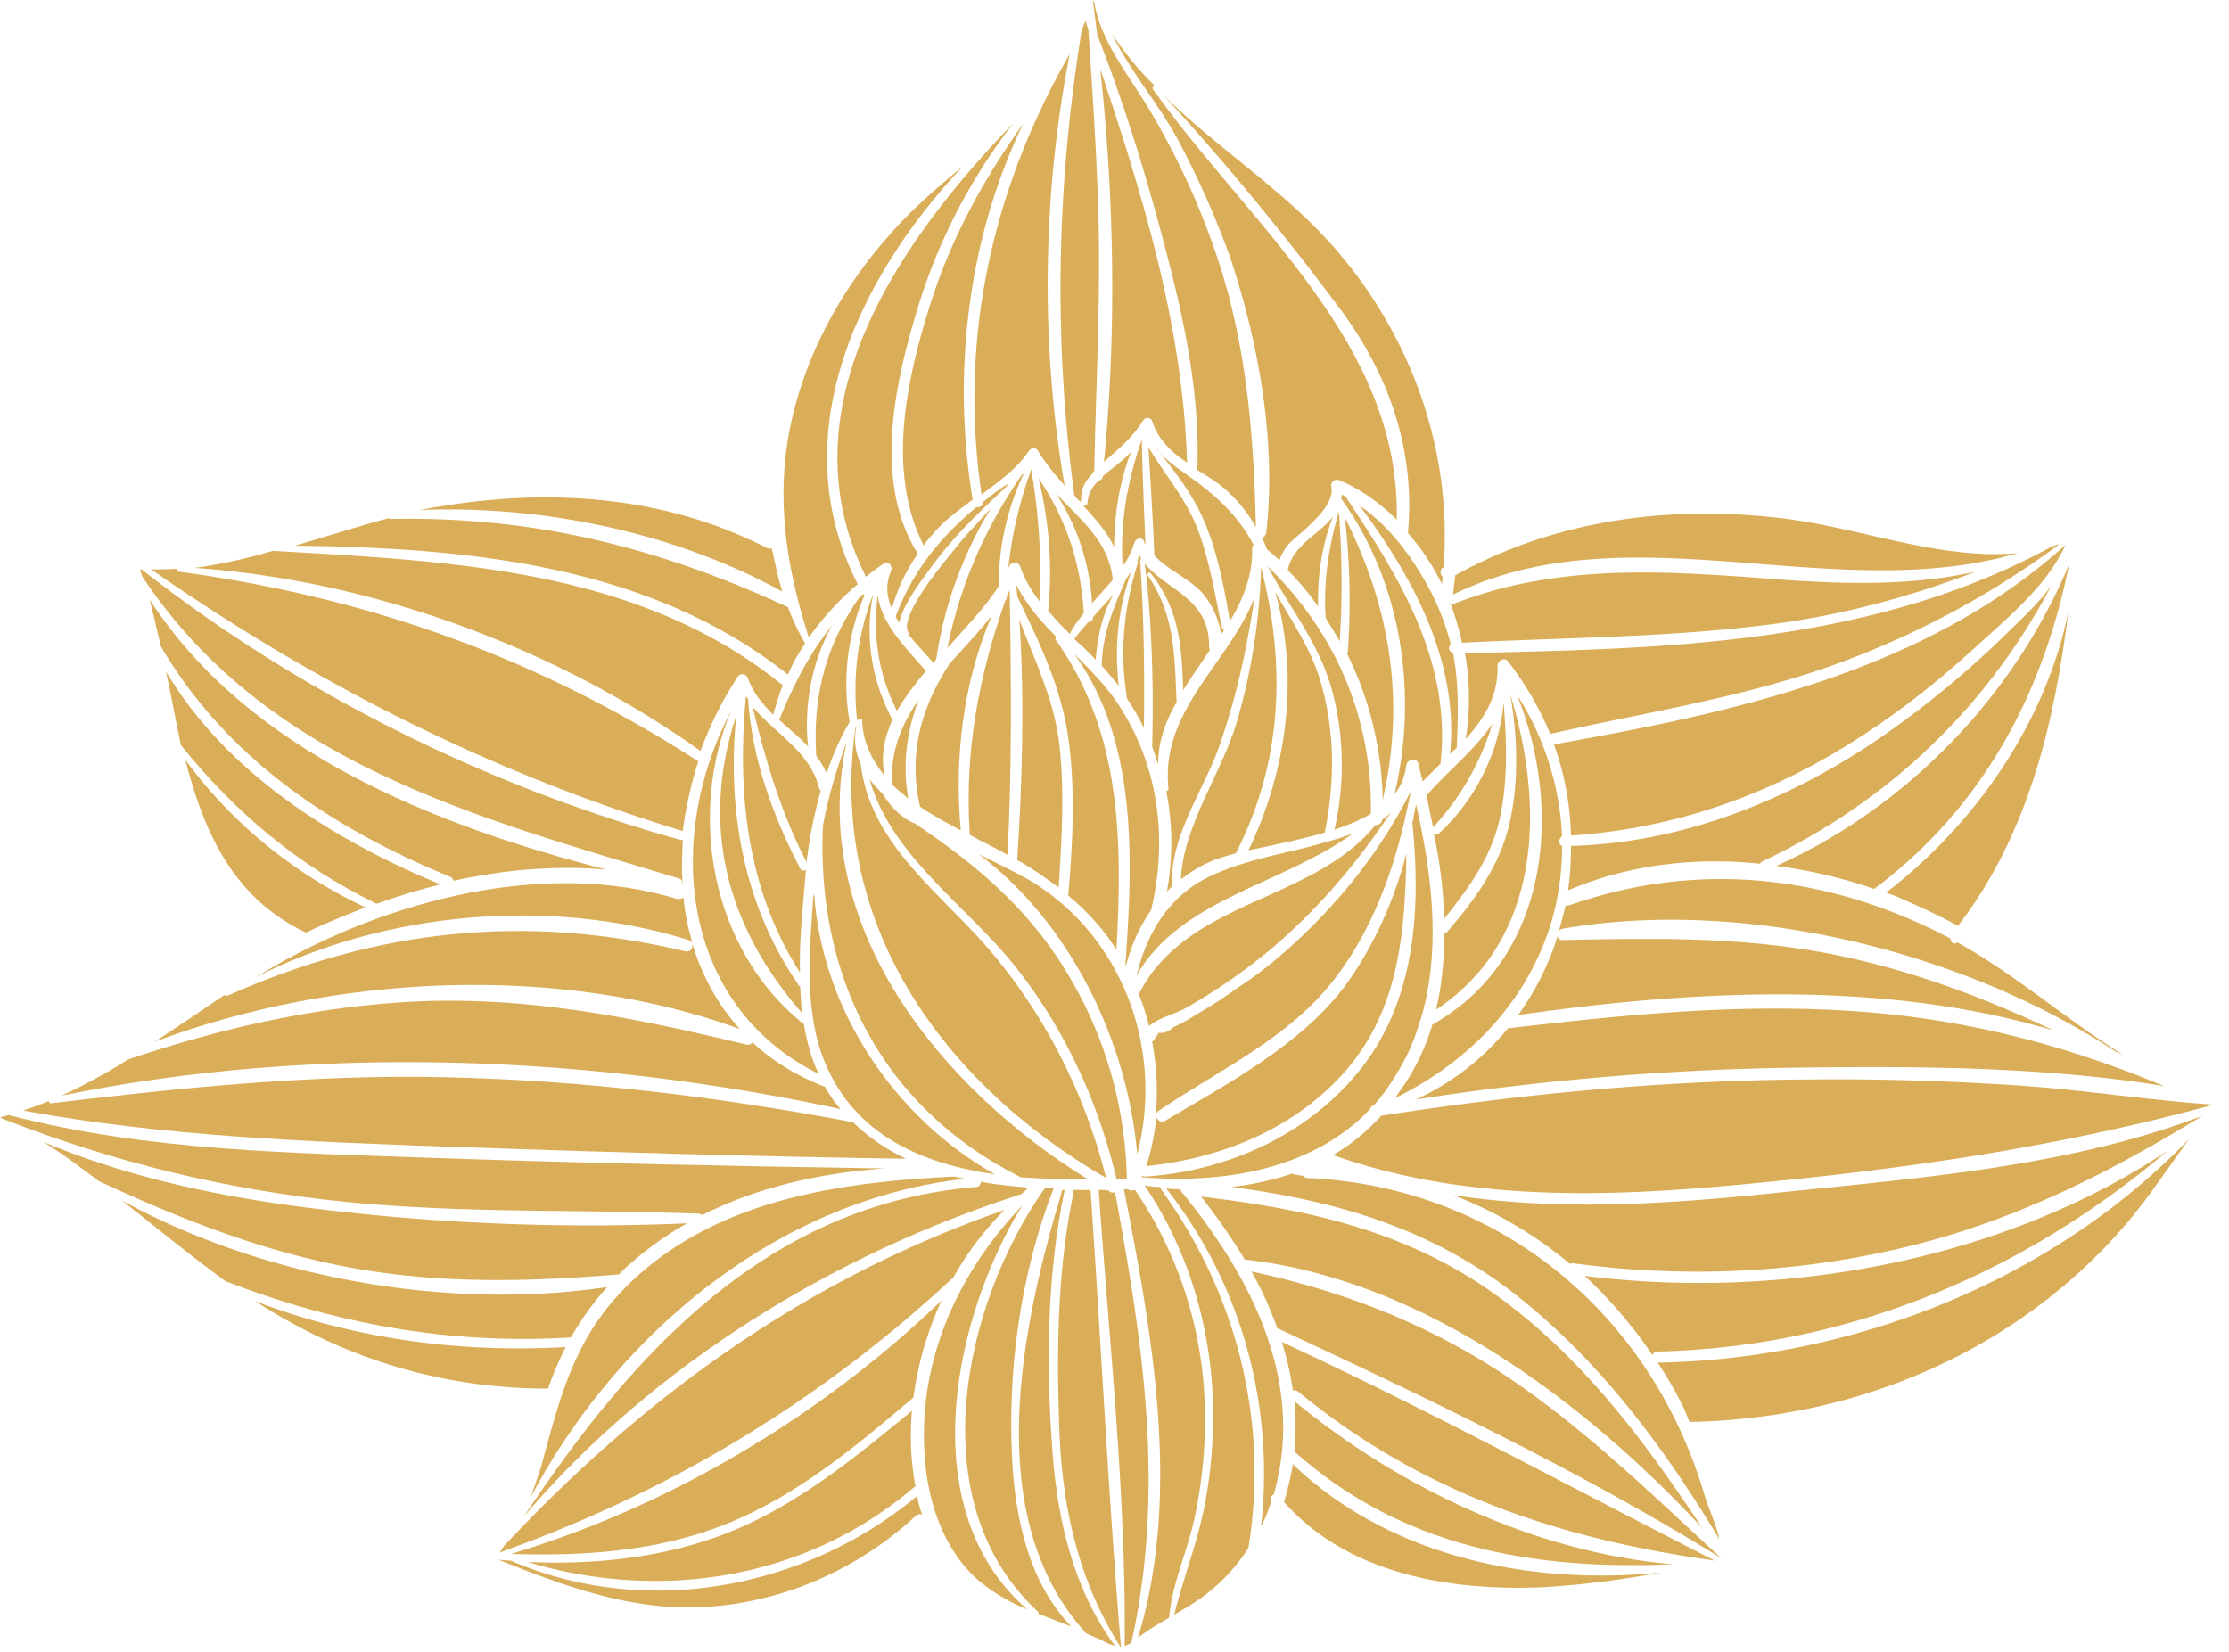 <svg width="85" height="63" fill="none" xmlns="http://www.w3.org/2000/svg"><path d="M78.877 23.326c-.537 4.27-1.526 8.482-4.212 11.988-.65-.367-1.33-.678-2.036-.99-.226-.113-.48-.197-.707-.282 3.421-2.63 6.079-6.475 6.955-10.716z" fill="#DAAE59"/><path d="M78.904 21.516c-.989 4.948-3.307 9.302-7.435 12.384a18.837 18.837 0 00-3.732-.876c4.976-2.234 9.075-6.475 11.168-11.508z" fill="#DAAE59"/><path d="M78.227 22.336c-2.46 4.637-6.192 8.228-11.026 10.518-.056.028-.056.056-.085.085-2.488-.255-5.004.028-7.322 1.017.085-.565.113-1.13.113-1.696 4.213-.113 8.199-1.696 11.676-4.043a36.886 36.886 0 004.75-3.873c.65-.65 1.357-1.273 1.894-2.008z" fill="#DAAE59"/><path d="M59.258 28.387c6.898-1.216 14.192-2.8 19.507-7.606-.678 1.499-2.092 2.686-3.28 3.76-1.413 1.301-2.911 2.517-4.551 3.563-3.336 2.177-7.068 3.506-11.026 3.76a11.143 11.143 0 00-.65-3.477z" fill="#DAAE59"/><path d="M55.864 24.909c7.69-.17 15.493-.311 22.391-4.072.085-.028.198-.056.283-.085a33.567 33.567 0 01-9.019 4.75c-3.392 1.16-6.926 1.697-10.404 2.489a11.983 11.983 0 00-1.611-2.771c-.113-.17-.396-.029-.396.17.029 1.159-.509 2.007-1.215 2.798a9.83 9.83 0 00-.029-3.28z" fill="#DAAE59"/><path d="M55.3 22.986c.057.056.114.056.17.028 3.732-1.442 7.492-1.272 11.394-.99 2.827.227 5.71.396 8.481-.226-2.573.99-5.23 1.697-8 2.036-3.846.48-7.747.48-11.592.679a10.406 10.406 0 00-.452-1.527z" fill="#DAAE59"/><path d="M67.934 19.763c2.94.34 6.05 1.611 9.019 1.329-7.011 2.064-14.843-1.697-21.543 1.583.028-.254.057-.509.085-.735 3.817-2.12 8.142-2.686 12.44-2.177zm-4.719 32.204c7.492-.141 15.04-3.11 20.27-8.538-.762 1.046-1.47 2.12-2.29 3.11a20.833 20.833 0 01-4.749 4.156c-3.59 2.29-7.746 3.45-12.015 3.534-.085-.17-.141-.367-.226-.537a15.048 15.048 0 00-.99-1.725z" fill="#DAAE59"/><path d="M82.666 43.88c-5.485 4.666-12.157 7.493-19.451 7.663-.113 0-.17.057-.198.142a17.482 17.482 0 00-2.375-2.828c-.056-.056-.141-.113-.198-.198 7.436.933 15.86-.537 22.222-4.778z" fill="#DAAE59"/><path d="M83.993 42.551c-3.421 2.093-6.899 3.874-10.857 4.892-4.297 1.102-8.736 1.329-13.146.735-.056 0-.085 0-.113.028a15.881 15.881 0 00-4.467-2.63c4.043.623 8.227.34 12.327-.084 5.428-.566 11.138-.99 16.256-2.94zm.426-.423c-5.598 1.527-11.167 2.375-16.935 2.94-5.57.566-11.308.877-16.651-1.017a7.769 7.769 0 001.837-1.499c5.428-.848 10.885-1.357 16.37-1.385 2.628-.028 5.258.056 7.887.226 2.516.17 5.004.566 7.492.735z" fill="#DAAE59"/><path d="M70.736 38.565c4.156.283 8.001 1.273 11.79 2.856-4.496-.735-9.302-.763-13.769-.707a103.34 103.34 0 00-14.758 1.216 9.842 9.842 0 003.506-2.714c4.41-.51 8.793-.962 13.231-.65z" fill="#DAAE59"/><path d="M57.899 38.707c.65-.905 1.16-1.923 1.498-2.997.029.085.085.141.17.141 3.732-.085 7.294-.141 10.97.679 2.742.622 5.286 1.583 7.774 2.77-6.503-1.95-13.853-1.526-20.412-.593z" fill="#DAAE59"/><path d="M59.454 35.484c.085-.311.17-.65.255-.962.056.029.084.029.14 0 4.92-1.724 9.924-1.159 14.532 1.273 0 .141.142.254.255.141 2.205 1.216 4.184 2.969 6.333 4.298-.113-.057-.198-.085-.311-.142-5.853-3.845-14.22-5.88-21.12-4.665-.027.029-.056.057-.084.057zM57.53 49.168c-3.194-2.403-6.728-3.393-10.573-3.902a10.968 10.968 0 002.318-.509c.113.057.255.057.396.085h.028c.029.057.113.085.198.085 7.266.34 13.062 5.174 15.097 12.073.17.565.453 1.13.566 1.696-2.149-3.59-4.693-6.983-8.03-9.528z" fill="#DAAE59"/><path d="M47.468 48.037a24.193 24.193 0 00-1.668-2.403c4.297.509 8.17 1.385 11.676 4.071 3.054 2.319 5.344 5.4 7.436 8.567-4.552-4.891-10.743-9.5-17.444-10.235 0-.028 0-.028 0 0z" fill="#DAAE59"/><path d="M65.646 59.43c-5.343-3.307-11.14-6.078-16.85-8.736-.028-.028-.056-.028-.085-.028a13.607 13.607 0 00-.99-2.177c3.422.735 6.531 1.922 9.5 3.845 3.138 2.064 5.71 4.609 8.425 7.097.028 0 .028 0 0 0zM49.5 53.07a.174.174 0 00-.197-.028 11.087 11.087 0 00-.424-1.866c5.598 2.6 11.026 5.541 16.51 8.34-5.908-.82-11.167-2.572-15.888-6.446z" fill="#DAAE59"/><path d="M49.363 53.437c3.958 3.28 9.188 5.768 14.418 6.22-5.286.226-10.29-.622-14.418-4.297.056-.65.056-1.3 0-1.923z" fill="#DAAE59"/><path d="M49.304 55.84c3.675 3.535 9.075 4.638 14.051 4.129-1.527.282-3.053.48-4.58.565-3.506.142-7.379-.509-9.81-3.251.141-.481.254-.962.34-1.442zm-1.213 2.375c.51-4.608-.735-9.217-3.618-12.892.17.028.367.028.537.028 0 .028.028.085.056.113 2.432 2.969 4.467 6.7 3.704 10.688a9.18 9.18 0 01-.198.848c-.085.028-.141.113-.085.198a5.025 5.025 0 01-.396 1.017z" fill="#DAAE59"/><path d="M44.27 45.35c2.884 3.987 4.128 8.822 3.336 13.685a6.94 6.94 0 01-1.95 2.008c-.283.198-.594.367-.877.537.368-1.499.961-2.94 1.216-4.496.254-1.413.31-2.855.226-4.269-.198-2.714-1.046-5.344-2.573-7.606.198.029.396.057.594.057.028.056.028.056.028.085z" fill="#DAAE59"/><path d="M43.282 45.38a15.419 15.419 0 012.658 8.142 17.806 17.806 0 01-.396 4.411c-.282 1.272-.848 2.46-.961 3.76-.283.17-.594.34-.877.538-.113.084-.197.141-.31.226 1.668-5.485.537-11.62-.538-17.106H43a.335.335 0 00.282.029z" fill="#DAAE59"/><path d="M42.888 62.768c.056-5.796-.594-11.62-.99-17.388h.255c.056.028.085.028.113 0 .056.113.17.113.254.084 1.075 5.797 1.923 11.366.622 17.19a.999.999 0 01-.254.114zM41.587 45.38c.396 5.796.678 11.62 1.159 17.416h-.028c-1.584-2.516-2.205-5.259-2.319-8.227-.113-2.97-.084-6.136.538-9.076 0-.057 0-.085-.029-.113h.679z" fill="#DAAE59"/><path d="M40.595 45.408c-.679 3.223-.707 6.757-.453 10.037.198 2.601.82 5.203 2.375 7.323-.141-.028-.31-.113-.537-.226-.198-.085-.368-.17-.566-.255-4.042-4.439-2.46-11.733-.904-16.907h.113c-.028 0-.028 0-.028.028z" fill="#DAAE59"/><path d="M38.592 55.586c.113 2.319.65 4.778 2.262 6.446-.424-.17-.82-.31-1.244-.48 0-.029 0-.057-.028-.085-4.495-4.156-2.884-11.677.254-16.144h.34c-1.245 3.223-1.753 6.842-1.584 10.263z" fill="#DAAE59"/><path d="M38.983 45.973c-2.714 4.44-4.128 11.677.198 15.41a7.16 7.16 0 01-1.894-1.132c-1.386-1.244-1.951-3.138-2.036-4.92-.198-3.562 1.329-6.842 3.732-9.358zM34.912 57.82c-2.149 1.98-4.891 3.224-7.803 3.45-2.855.226-5.485-.736-8.086-1.782.142 0 .311.029.453.029 5.145 2.233 11.252 1.074 15.492-2.46.057.254.114.48.198.707-.084-.029-.17-.029-.254.056z" fill="#DAAE59"/><path d="M28.13 58.3c2.488-1.074 4.58-2.8 6.643-4.495-.056.706-.056 1.441.029 2.148a6.6 6.6 0 00.113.735c-.028 0-.057.029-.057.029-4.099 3.506-9.64 4.382-14.73 2.855 2.715.113 5.486-.198 8.002-1.272z" fill="#DAAE59"/><path d="M35.907 49.592a12.97 12.97 0 00-1.075 3.704c-2.233 1.895-4.495 3.789-7.237 4.863-2.601 1.018-5.372 1.188-8.114 1.103 6.05-1.81 11.846-5.259 16.426-9.67z" fill="#DAAE59"/><path d="M38.309 46.143a11.647 11.647 0 00-1.951 2.573c-5.09 4.722-10.743 8.143-17.302 10.49l.17-.255c5.4-5.768 11.59-10.207 19.083-12.808z" fill="#DAAE59"/><path d="M38.93 45.548c-7.153 2.29-14.023 6.503-18.942 12.271 4.156-6.248 9.301-11.903 17.245-12.553.113 0 .17-.113.17-.198.594.113 1.216.17 1.81.226-.086.085-.17.17-.283.254z" fill="#DAAE59"/><path d="M36.811 44.955c-7.152.791-13.287 5.909-16.595 12.186.198-.538.396-1.075.537-1.64.594-2.206 1.16-4.241 2.714-5.994 3.308-3.676 8.255-4.41 12.92-4.637l.424.085zM9.727 49.62c3.76 1.442 7.802 1.98 11.845 1.753a13.03 13.03 0 00-.622 1.442c-.028.056-.028.113-.056.141-4.071 0-7.803-1.159-11.167-3.336zm13.427-.537a11.44 11.44 0 00-1.385 1.923c-4.58.283-8.962-.509-13.174-2.149-1.357-.99-2.658-2.064-3.958-3.082 5.4 2.97 12.44 4.213 18.517 3.308z" fill="#DAAE59"/><path d="M26.205 46.651a12.4 12.4 0 00-2.15 1.527c-.169.141-.31.283-.451.424-3.45.283-6.785.368-10.206-.254-3.393-.622-6.531-1.866-9.64-3.308-.708-.538-1.386-1.047-2.121-1.499 3.42 1.442 7.124 2.177 10.8 2.601a85.65 85.65 0 0013.768.51z" fill="#DAAE59"/><path d="M33.728 44.56c-2.432.17-4.835.707-6.955 1.781-.028-.028-.056-.028-.113-.056-4.523-.17-9.019 0-13.514-.453C8.651 45.38 4.382 44.334.17 42.694L0 42.609l.34-.085c5.286 1.386 10.884 1.442 16.34 1.64 5.683.198 11.365.311 17.048.396z" fill="#DAAE59"/><path d="M17.273 43.739C11.76 43.54 6.275 43.343.875 42.353c.34-.113.679-.226.99-.367 0 .056.028.113.113.085 5.004-.594 9.952-1.103 14.984-.99 5.202.113 10.347.735 15.464 1.697h.085c.594.593 1.272 1.046 2.036 1.413-5.768-.085-11.507-.254-17.274-.452z" fill="#DAAE59"/><path d="M28.466 39.838c.114.028.17-.029.227-.085.763.707 1.668 1.272 2.77 1.696.17.311.368.594.594.849-9.584-2.064-20.073-2.489-29.713-.51a22.165 22.165 0 002.544-1.385c3.789-1.272 7.605-2.12 11.62-2.233 4.127-.085 7.972.706 11.959 1.668z" fill="#DAAE59"/><path d="M26.12 36.275c.198.057.311-.113.283-.282.367 1.215.961 2.318 1.81 3.251-6.87-2.516-15.437-2.092-22.307.48.905-.593 1.781-1.187 2.658-1.78.028.028.056.056.113.028 5.71-2.545 11.337-3.139 17.443-1.697z" fill="#DAAE59"/><path d="M26.066 34.24c.056.593.17 1.159.339 1.724-.029-.056-.085-.085-.142-.113-5.258-1.64-11.563-1.102-16.51 1.414.198-.113.424-.255.622-.368 4.438-2.573 10.46-4.156 15.493-2.6.056-.03.141-.03.198-.057zm3.764-11.678c-4.1-2.262-9.16-3.308-13.853-3.11.197-.028.424-.085.65-.113 4.269-.735 8.707-.452 12.609 1.555.085.029.141.029.198.029.113.508.226 1.074.395 1.64z" fill="#DAAE59"/><path d="M30.05 23.156c.17.48.396.933.65 1.385-.254.368-.48.764-.65 1.188-5.315-4.213-12.241-4.835-18.8-4.92 1.187-.34 2.375-.735 3.562-1.046.029 0 .029.028.057.028 5.456-.113 10.234 1.075 15.181 3.365z" fill="#DAAE59"/><path d="M10.402 21.007c6.729.396 13.853.65 19.366 5.061.028.029.056.029.085.057-.142.367-.255.735-.368 1.13-.395-.395-.763-.82-.96-1.385-.057-.17-.284-.226-.397-.056a13.906 13.906 0 00-1.413 2.827c-5.513-3.93-12.496-6.503-19.281-6.983a20.506 20.506 0 002.968-.65z" fill="#DAAE59"/><path d="M26.036 31.695c-7.322-2.234-14.022-5.626-20.27-9.98.31 0 .65 0 .96-.029 0 .057.03.085.086.113 7.265.99 13.683 3.28 19.818 7.238a15.04 15.04 0 00-.594 2.658z" fill="#DAAE59"/><path d="M5.4 21.714c6.05 4.75 13.147 8.256 20.554 10.32h.085c-.028.566-.057 1.131 0 1.696h-.028c.028-.084 0-.197-.113-.226-7.747-2.346-15.72-4.382-20.469-11.507l-.085-.255c0-.028.029-.028.057-.028z" fill="#DAAE59"/><path d="M23.126 33.165c-1.922-.17-3.901 0-5.824.424-.028-.056-.056-.113-.113-.141-4.552-1.866-8.566-4.552-11.054-8.793-.141-.594-.283-1.216-.424-1.781 3.76 5.796 10.828 8.595 17.415 10.291z" fill="#DAAE59"/><path d="M6.332 25.616c2.318 3.874 6.332 6.39 10.46 8.115-.82.198-1.64.452-2.431.735-2.969-1.442-5.4-3.478-7.464-6.05-.198-.934-.368-1.895-.565-2.8z" fill="#DAAE59"/><path d="M7.07 28.98c1.753 2.404 4.156 4.355 6.87 5.627-.678.255-1.357.538-1.979.82-.085.057-.198.085-.283.142-2.77-1.301-3.9-3.817-4.608-6.588zm47.579 2.574c-.085-.424-.17-.82-.255-1.216.029 0 .029-.028.029-.028.82-.933 1.837-1.725 2.488-2.714a10.156 10.156 0 01-2.262 3.958z" fill="#DAAE59"/><path d="M55.104 35.003s-.029 0-.029.028a17.932 17.932 0 00-.395-3.223c.056.028.113.028.198-.028 1.385-1.273 2.318-3.139 2.46-5.005.112 1.442.169 2.884-.114 4.298-.31 1.555-1.159 2.714-2.12 3.93z" fill="#DAAE59"/><path d="M57.589 26.464c1.329 4.298 1.215 9.358-2.827 12.044.226-.933.31-1.922.31-2.912.029 0 .057-.028.114-.056 1.046-1.216 2.007-2.517 2.375-4.128.367-1.584.31-3.336.028-4.948z" fill="#DAAE59"/><path d="M54.62 39.074c4.468-2.516 5.005-8.199 3.224-12.581a10.881 10.881 0 011.724 5.4c-.141.085-.141.31 0 .367 0 1.131-.17 2.234-.537 3.308-1.018 2.884-3.138 4.977-5.824 6.306.028-.057.057-.085.085-.142a8.378 8.378 0 001.329-2.658z" fill="#DAAE59"/><path d="M54 30.676c.622 2.715.961 5.599.17 8.228 0 .028-.029.028-.029.056a7.7 7.7 0 01-.876 1.98 7.855 7.855 0 01-.877 1.215c-.084.029-.14.085-.14.142-2.178 2.29-5.542 2.855-8.68 2.601h-.028c0-.028 0-.028.028-.057.028.029.056.029.113.029 2.997-.198 5.994-1.499 7.972-3.817 2.319-2.686 2.545-6.277 2.206-9.67.056-.226.084-.48.141-.707z" fill="#DAAE59"/><path d="M53.634 32.543c-.056 2.94-.254 5.853-2.261 8.228-1.951 2.262-4.75 3.393-7.662 3.704.198-.594.31-1.216.396-1.867.028.114.17.227.31.142 2.375-1.414 5.174-2.884 6.87-5.146 1.075-1.47 1.867-3.223 2.347-5.06z" fill="#DAAE59"/><path d="M49.758 35.596c1.64-1.583 3.024-3.392 4.042-5.428-.509 2.686-1.413 5.4-3.194 7.52-1.725 2.036-4.298 3.224-6.446 4.694-.028.029-.057.057-.085.113a10.09 10.09 0 00-.141-2.77c.028-.029.056-.029.084-.085.029-.057.085-.113.114-.17.028-.028.028-.056.028-.085a.645.645 0 00.565-.198c.283-.141.566-.282.82-.452.537-.311 1.074-.65 1.583-1.018.962-.622 1.81-1.329 2.63-2.12z" fill="#DAAE59"/><path d="M53.037 30.988c-1.272 1.894-2.714 3.62-4.467 5.118a21.75 21.75 0 01-3.42 2.375c-.312.17-.962.339-1.33.65a8.731 8.731 0 00-.395-1.216c1.837-3.619 6.644-3.506 9.018-6.446.114 0 .255-.057.255-.198.141-.113.254-.198.34-.283z" fill="#DAAE59"/><path d="M43.34 37.209c.396-1.64 1.244-3.054 2.8-3.79 1.243-.593 2.6-.82 3.9-1.158.51-.142 1.047-.283 1.556-.481-2.658 1.95-6.588 2.488-8.256 5.428zm.027 6.814c-.367-4.298-2.544-8.822-6.05-11.451.961.48 1.866.905 2.375 1.272 3.28 2.234 4.664 6.39 3.675 10.179z" fill="#DAAE59"/><path d="M42.575 44.955c-.678-2.855-1.894-5.541-3.675-7.86-1.866-2.46-4.891-4.354-5.74-7.38.142.199.34.396.51.566.282.48.678.877 1.159 1.103h.028c2.318 1.555 4.297 3.195 5.796 5.654a15.728 15.728 0 012.318 7.917h-.396z" fill="#DAAE59"/><path d="M32.655 27.736c-.113.51-.028.962.17 1.414.34 2.856 2.714 4.665 4.552 6.673 2.346 2.6 3.958 5.74 4.806 9.104-6.248-3.62-10.63-9.727-9.556-17.219 0 0 0 .028.028.028z" fill="#DAAE59"/><path d="M31.38 31.497c.198-1.075.509-2.15.905-3.195-1.499 6.955 3.562 13.203 9.216 16.681-.848 0-1.696-.028-2.572-.085-5.316-2.658-7.803-7.69-7.549-13.402z" fill="#DAAE59"/><path d="M31.043 34.042c.283 4.41 3.025 8.567 6.898 10.744-2.742-.396-5.315-1.47-6.474-4.241-.82-1.951-.594-4.298-.452-6.362.028-.056.028-.113.028-.141zm.17 6.898s0 .028.028.028c-5.315-2.63-5.908-9.02-3.364-13.854-1.668 3.987-.735 9.076 2.686 11.875.028.028.056.028.085.028.113.679.282 1.33.565 1.923z" fill="#DAAE59"/><path d="M30.51 37.604c.028.34.028.707.085 1.046-2.912-3.336-3.902-7.181-2.516-11.366-.368 3.591.282 7.238 2.346 10.235 0 .057.057.085.085.085z" fill="#DAAE59"/><path d="M30.507 33.108c.057.113.17.113.226.057l-.085 1.018c-.084.933-.17 1.922-.14 2.912-2.036-3.195-2.404-6.842-2.065-10.546.029.028.057.085.085.113.142 2.233.933 4.439 1.98 6.446z" fill="#DAAE59"/><path d="M31.296 30.168a17.077 17.077 0 00-.537 2.714c-.99-1.923-1.555-3.845-2.064-5.937.877 1.046 2.234 1.753 2.545 3.138.028.028.056.057.056.085zm.426-6.304c-.763 1.385-1.074 3.025-.905 4.608-.339-.367-.735-.678-1.102-1.018.537-1.328 1.159-2.544 2.007-3.59z" fill="#DAAE59"/><path d="M32.4 27.538c-.367.622-.65 1.273-.876 1.951-.113-.226-.226-.452-.396-.65v-.028c-.141-2.262.368-4.213 1.64-6.023.057-.056.113-.084.142-.14l.056.056a8.552 8.552 0 00-.565 4.834c-.029 0 0 0 0 0z" fill="#DAAE59"/><path d="M32.877 27.482c0-.085-.113-.113-.141-.028h-.056c-.17-1.697.028-3.252.621-4.807-.339 1.64-.056 3.336.735 4.807-.31.65-.452 1.357-.31 2.12-.481-.594-.82-1.272-.849-2.092z" fill="#DAAE59"/><path d="M34.206 27.115c-.707-1.386-.933-2.856-.735-4.41.141 1.102 1.103 2.035 1.838 2.883-.424.509-.82 1.018-1.103 1.527zm-.194 2.799c-.056-1.273.368-2.29 1.018-3.224-.452 1.188-.622 2.46-.396 3.76-.198-.169-.424-.338-.622-.536z" fill="#DAAE59"/><path d="M37.826 23.467c-1.102 2.545-1.442 5.457-1.187 8.2-.537-.283-1.075-.566-1.555-.905-.48-2.064.085-3.845 1.13-5.457.538-.594 1.103-1.187 1.612-1.838z" fill="#DAAE59"/><path d="M38.506 22.648c.056 3.336.085 6.644-.085 9.952-.452-.255-.933-.48-1.442-.763v-.057c-.198-3.138.34-5.966 1.357-8.878.028-.028.057-.056.057-.113v-.057c.028-.056.028-.084.056-.14.029-.03.029-.057.057-.086-.029.085 0 .113 0 .142zm1.895 5.767c.198 1.81.085 3.62-.028 5.429-.51-.368-1.018-.736-1.583-1.047.197-3.053.282-6.135.084-9.16.594 1.583 1.33 3.053 1.527 4.778z" fill="#DAAE59"/><path d="M42.575 36.219c-.085-.142-.198-.283-.283-.424a9.524 9.524 0 00-1.555-1.64c.17-2.008.282-4.015 0-6.023-.283-1.979-1.103-3.619-1.95-5.4 0-.141-.03-.282-.03-.424.397.764.934 1.386 1.528 1.98-.029.027-.057.084-.029.112 2.516 3.535 2.545 7.663 2.319 11.819z" fill="#DAAE59"/><path d="M42.916 36.784c.282-3.987.48-8.482-1.951-11.847.565.566 1.13 1.131 1.583 1.781 1.611 2.347 2.007 5.203 1.357 7.945v.029a6.595 6.595 0 00-.961 2.12s-.028 0-.028-.028zm-.453-14.109c-.424.735-.622 1.64-.678 2.488a10.829 10.829 0 00-.82-.791c.17-.226.34-.424.537-.65.085 0 .17-.057.17-.142v-.028c.254-.311.537-.594.791-.877zm-.451 2.715c.028-1.188.424-2.15.904-3.252v-.029c.085-.113.142-.198.227-.31-.51 1.413-.65 2.855-.481 4.354a15.609 15.609 0 00-.65-.764z" fill="#DAAE59"/><path d="M43.48 21.403c.141 2.12.17 4.241.141 6.362a9.003 9.003 0 00-.65-1.131v-.057c-.282-1.725-.113-3.45.424-5.118 0-.028 0-.056-.028-.084.028-.057.056-.113.085-.198.028.028.028.056.056.085 0 .056-.028.084-.028.141zm.287.538c1.046 1.527 1.018 3.054 1.103 4.835-.424.735-.707 1.498-.707 2.375-.084-.226-.141-.453-.226-.679.057-2.177 0-4.382-.226-6.53h.056c0-.03 0-.03 0 0z" fill="#DAAE59"/><path d="M45.119 26.323c-.057-1.668-.142-3.082-1.244-4.468-.029-.056-.114 0-.114.057h-.056c-.028-.141-.028-.283-.057-.424.905 1.074 2.488 1.329 2.46 3.195 0 .056.028.085.028.113-.339.509-.707 1.018-1.017 1.527zm10.178 2.432c.339-3.506-1.386-6.701-3.45-9.472 1.188.82 2.064 2.035 2.743 3.336.34.679.565 1.3.735 1.951-.113.113-.085.283.085.34.226 1.159.198 2.318.141 3.618a2 2 0 00-.254.227z" fill="#DAAE59"/><path d="M54.933 29.122l-.679.679-.17-.678c-.056-.255-.423-.17-.452.056-.056.424-.197.792-.452 1.103.905-3.789.283-8.03-2.007-11.225l-.029-.028c0-.057.029-.113.029-.17.056.028.085.057.141.085 2.092 3.138 4.043 6.277 3.619 10.178z" fill="#DAAE59"/><path d="M51.286 19.735c1.724 3.421 2.318 6.984 1.441 10.772a13.047 13.047 0 00-1.356-5.57c0-.028.028-.056.028-.084a28.15 28.15 0 00-.113-5.118zm-.226-.225c.113 1.64.14 3.279.028 4.947-.17-.31-.368-.594-.537-.905-.085-1.385.113-2.714.508-4.043zm-.795 3.618c-.34-.48-.735-.961-1.159-1.385.198-.961 1.187-1.357 1.724-2.036-.424 1.103-.593 2.262-.565 3.421zm-6.05-5.881c.226.254.48.452.791.678 1.216.848 2.12 1.583 2.8 2.856a.216.216 0 00-.057.141c.028 1.018-.34 1.923-.848 2.77-.227-1.328-.481-2.685-1.018-3.9-.424-.962-1.046-1.754-1.668-2.546z" fill="#DAAE59"/><path d="M45.829 22.59c-.537-.565-1.3-.848-1.81-1.413-.056-1.386-.14-2.743-.225-4.128.65 1.102 1.47 2.007 1.922 3.251.424 1.16.622 2.403.876 3.62 0 .056.057.084.085.112-.028.057-.085.113-.113.17a3.104 3.104 0 00-.735-1.612zm-2.29-5.823v-.057c.028 1.357.085 2.686.141 4.043a.215.215 0 01-.056-.113c-.085-.17-.311-.113-.368.057-.085.31-.226.565-.395.848-.029-.028-.029-.057-.057-.057-.085-1.64.198-3.166.735-4.721zm-1.051 4.099c-.282-.594-.735-1.102-1.187-1.583.085.028.17-.028.17-.113.028-.368.197-.622.424-.848.084 0 .14-.057.17-.17.254-.226.536-.424.79-.65.114-.085.199-.198.283-.283-.452 1.16-.65 2.403-.65 3.647zm-.053 1.244c-.255.311-.537.594-.792.905a8.574 8.574 0 00-1.385-4.213c.933 1.018 2.035 1.838 2.177 3.308z" fill="#DAAE59"/><path d="M39.605 18.237c1.047 1.555 1.612 3.223 1.725 5.146-.198.254-.396.509-.537.791a11.716 11.716 0 01-.82-.876v-.028c.17-1.669.028-3.393-.367-5.033zm-1.127 3.364c0 .029-.028.057-.028.057.141-1.3.424-2.488.876-3.76a25.27 25.27 0 01.34 5.06c-.312-.395-.594-.848-.764-1.357-.085-.198-.34-.198-.424 0zm-2.349 3.11c.48-2.403 1.442-4.58 2.827-6.588.057-.028.085-.085.141-.17-.678 1.358-1.017 2.913-1.017 4.411-.51.792-1.244 1.555-1.951 2.347z" fill="#DAAE59"/><path d="M35.596 25.276c-.283-.31-.622-.678-.933-1.046 0-.028 0-.056-.028-.113-.368-.65 1.442-2.77 1.81-3.223.423-.537.904-1.018 1.356-1.527a15.257 15.257 0 00-2.092 5.74c-.028.085-.085.141-.113.17z" fill="#DAAE59"/><path d="M35.51 21.63c-.283.396-1.075 1.385-1.216 2.12-.057-.085-.085-.141-.142-.226.65-1.753 1.725-3.054 3.082-4.184.113.028.254-.057.254-.198.311-.255.622-.481.962-.707-.029.056-.057.085-.085.141-1.046.961-2.036 1.923-2.856 3.054zm1.215-15.297c-4.043 4.298-6.898 10.32-4.015 15.946a10.616 10.616 0 00-1.866 2.036c-.876-2.742-1.3-5.457-.65-8.312.594-2.602 1.923-5.005 3.675-6.984.82-.961 1.838-1.838 2.856-2.686z" fill="#DAAE59"/><path d="M34.011 23.213c-.198-.453-.254-.933-.028-1.442.056-.17-.085-.396-.283-.283-.226.17-.452.311-.678.509-3.195-6.418 1.244-12.78 5.626-17.304a21.915 21.915 0 00-3.732 7.323c-.848 2.828-1.583 6.447.085 9.104a6.756 6.756 0 00-.99 2.093z" fill="#DAAE59"/><path d="M39.014 4.722c-2.12 4.41-2.714 9.528-1.922 14.335-.566.424-1.131.82-1.555 1.357a2.137 2.137 0 00-.311.395c-1.414-2.799-.679-6.248.226-9.132.791-2.545 2.035-4.806 3.562-6.955z" fill="#DAAE59"/><path d="M40.74 2.149a.214.214 0 00.057-.113c-1.046 5.372-1.131 11.083-.198 16.483-.368-.424-.735-.848-1.018-1.329-.085-.141-.255-.113-.34 0-.452.679-1.13 1.16-1.809 1.668-.876-5.909.396-11.592 3.308-16.71z" fill="#DAAE59"/><path d="M40.966 18.887c-.792-5.994-.679-11.762.282-17.728.057-.113.085-.226.142-.367.028.113.085.226.113.339.17 2.545.34 5.061.396 7.606.056 3.082-.113 6.135-.17 9.217-.028.028-.056.056-.056.085-.312.339-.453.593-.453 1.074v.028a1.08 1.08 0 01-.254-.254zm4.299-1.245c-.594-.395-1.103-.876-1.329-1.583a.19.19 0 00-.34-.028c-.423.678-.96 1.103-1.498 1.583.481-4.891.396-10.037-.141-14.985 1.64 4.892 3.166 9.868 3.308 15.013z" fill="#DAAE59"/><path d="M44.386 9.274c-.707-2.686-1.527-5.344-2.544-7.945-.057-.453-.114-.877-.17-1.329.028.057.056.085.056.113.283 1.499 1.244 2.658 2.036 3.958a28.806 28.806 0 012.516 5.344c1.244 3.506 1.527 7.012 1.612 10.688a5.552 5.552 0 00-1.075-1.358c-.339-.31-.735-.565-1.159-.82v-.028c.113-2.94-.537-5.852-1.272-8.623zm6.081-.284c3.195 3.394 4.947 8.002 4.58 12.64-.085.056-.113.112-.113.197 0 .057.028.141.085.17 0 .085-.029.17-.029.282a9.026 9.026 0 00-1.3-1.95c.283-3.167-.707-6.023-2.601-8.567-2.092-2.8-4.382-5.599-6.757-8.171 1.894 1.894 4.269 3.42 6.135 5.4z" fill="#DAAE59"/><path d="M44.865 5.23c-.735-1.328-1.781-2.544-2.46-3.93.311.453.65.906.99 1.301 0 .029 0 .029.028.029 0 .028.028.028.028.028.198.226.396.424.594.622-.056 0-.113.056-.085.113 3.619 5.118 9.471 9.698 9.301 16.427-.622-.622-1.357-1.16-2.176-1.498-.17-.085-.368.056-.311.254.113.65-.764 1.385-1.131 1.725-.226.198-.453.367-.622.594-.113.197-.198.339-.226.48a7.4 7.4 0 00-.481-.424c-.056-.141-.113-.311-.198-.452.085 0 .142-.085.17-.17.395-3.478-.283-7.238-1.386-10.546a34.418 34.418 0 00-2.035-4.552zM46.48 28.5c-.594 1.668-1.866 3.393-1.781 5.23 0 .029 0 .057.028.057-.085.057-.141.142-.226.198a10.191 10.191 0 00-.028-3.817c.056 0 .084-.028.084-.113-.31-2.969 2.319-4.778 3.28-7.266-.283 1.95-.707 3.873-1.357 5.711z" fill="#DAAE59"/><path d="M47.156 27.566c.565-1.922.876-3.901.933-5.88v-.057c.96 3.732.82 7.436-.962 10.913-.396.114-.735.198-1.018.34-.395.17-.735.396-1.074.65.057-1.98 1.583-4.128 2.12-5.966z" fill="#DAAE59"/><path d="M48.626 22.562c.594 1.075 1.3 2.064 1.697 3.308.593 1.951.593 3.902.197 5.881-.96.283-2.007.48-2.912.679 1.47-3.054 1.951-6.616 1.018-9.868z" fill="#DAAE59"/><path d="M50.832 26.464c-.481-1.894-1.612-3.195-2.488-4.863 2.572 2.488 4.014 5.824 3.93 9.443a7.845 7.845 0 01-1.386.594 11.04 11.04 0 00-.056-5.174zm-6.616-9.217c-.056-.085-.113-.142-.17-.226.057.084.114.17.17.226zM26.403 36.02c0-.028 0-.028-.028-.056.028 0 .028.028.028.056z" fill="#DAAE59"/></svg>